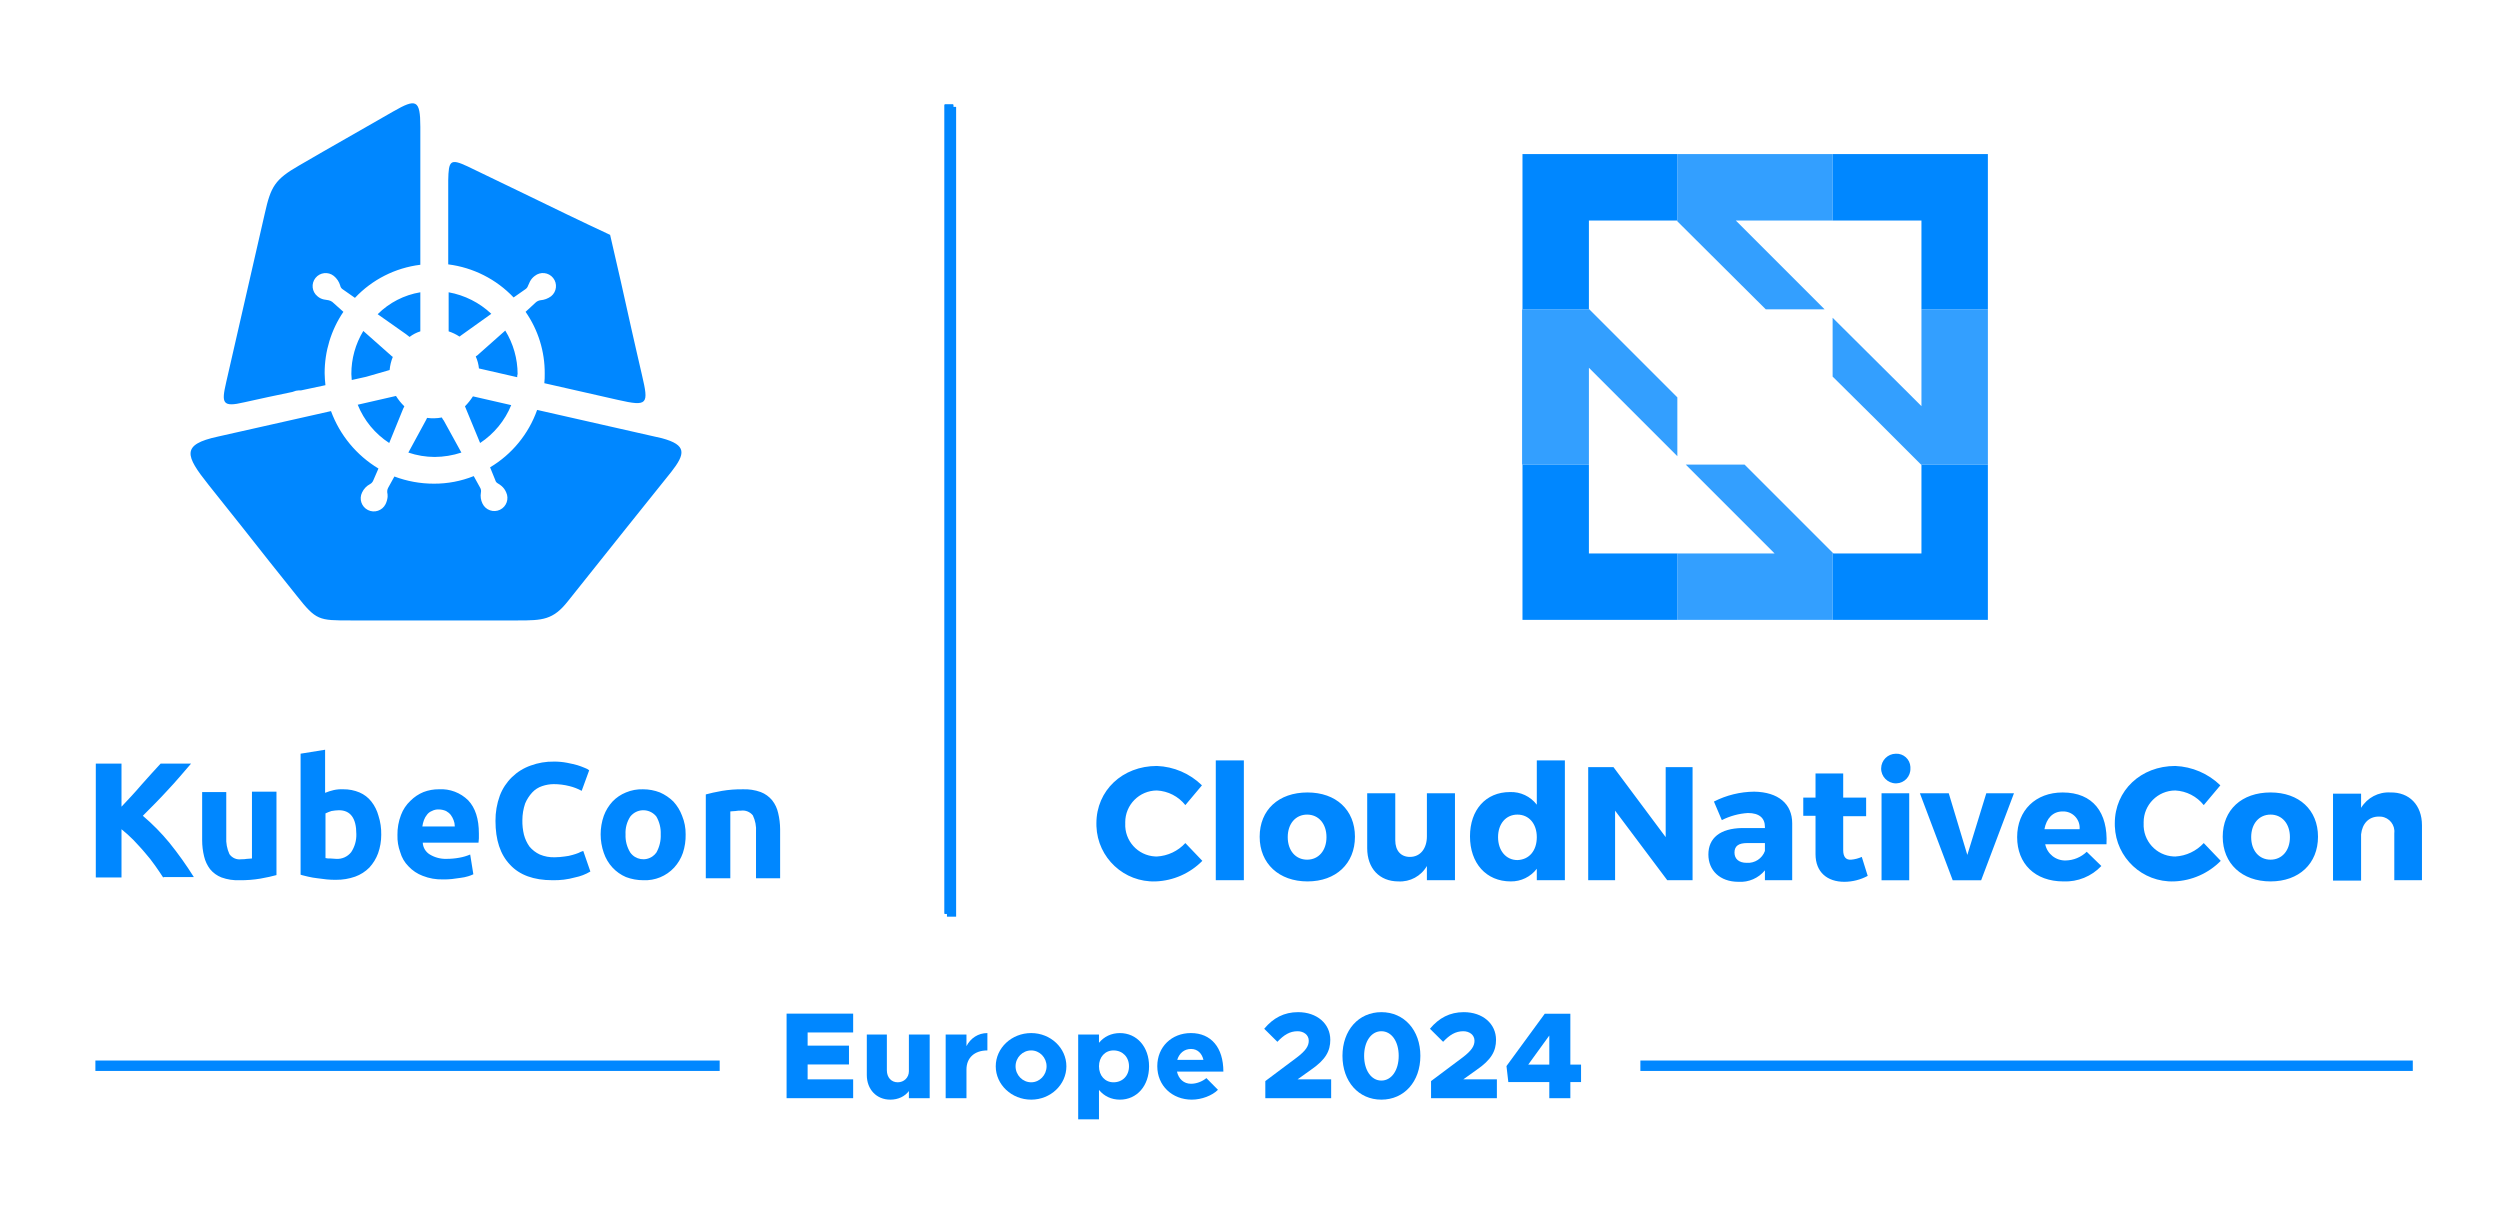 <?xml version="1.0" encoding="UTF-8"?><svg id="Layer_1" xmlns="http://www.w3.org/2000/svg" viewBox="0 0 500 245.572"><defs><style>.cls-1,.cls-2{fill:#0087ff;}.cls-3{opacity:.8;}.cls-2{fill-rule:evenodd;}</style></defs><g><path class="cls-1" d="m141.16,158.886c.87-.237,1.898-.474,3.242-.712,1.359-.226,2.734-.332,4.112-.316,1.237-.054,2.472.134,3.637.554.895.346,1.685.918,2.293,1.661.581.743.986,1.608,1.186,2.53.258,1.062.39,2.15.395,3.242v9.805h-4.823v-9.252c.081-1.143-.137-2.288-.633-3.321-.569-.712-1.47-1.072-2.372-.949-.371-.01-.741.016-1.107.079-.395,0-.712.079-1.028.079v13.364h-4.902v-16.764Zm-9.014,7.987c.053-1.245-.248-2.479-.87-3.558-1.137-1.441-3.226-1.688-4.668-.551-.205.161-.39.346-.551.551-.685,1.056-1.018,2.302-.949,3.558-.057,1.28.274,2.548.949,3.637,1.028,1.441,3.029,1.776,4.47.749.289-.206.542-.459.749-.749.621-1.109.922-2.368.87-3.637m4.981,0c.028,1.261-.159,2.518-.553,3.716-.376,1.083-.968,2.078-1.74,2.926-1.583,1.711-3.839,2.636-6.167,2.53-1.189.003-2.368-.211-3.479-.633-1.019-.438-1.935-1.084-2.688-1.898-.777-.843-1.37-1.84-1.739-2.926-.843-2.406-.843-5.027,0-7.433.389-1.053.98-2.02,1.739-2.847.757-.79,1.673-1.41,2.688-1.819,1.075-.452,2.234-.668,3.4-.633,1.163-.004,2.316.211,3.4.633.999.438,1.91,1.054,2.688,1.819.76.826,1.351,1.793,1.739,2.847.486,1.178.728,2.442.712,3.716m-26.646,9.173c-3.716,0-6.563-1.028-8.46-3.084-1.977-2.056-2.926-4.982-2.926-8.777-.015-1.725.28-3.439.87-5.061,1.07-2.814,3.327-5.013,6.167-6.01,1.493-.55,3.074-.818,4.665-.791.875-.007,1.749.073,2.609.237.791.158,1.502.316,2.056.474.51.159,1.011.343,1.502.554.316.106.61.266.87.474l-1.502,4.112c-.771-.424-1.596-.743-2.451-.949-1.034-.263-2.096-.396-3.163-.395-.78.009-1.554.143-2.293.395-.755.249-1.435.684-1.977,1.265-.599.65-1.081,1.399-1.423,2.214-.363,1.07-.55,2.191-.553,3.321-.021.985.085,1.968.316,2.926.223.851.598,1.655,1.107,2.372.561.672,1.263,1.212,2.056,1.581.949.402,1.975.591,3.005.554.662-.007,1.322-.06,1.977-.158.536-.052,1.066-.158,1.581-.316.403-.108.799-.24,1.186-.395.301-.165.619-.298.949-.395l1.423,4.112c-.952.57-1.995.971-3.084,1.186-1.466.408-2.985.595-4.507.554m-19.53-10.833c-.002-.407-.083-.81-.237-1.186-.136-.366-.323-.712-.553-1.028-.261-.323-.584-.592-.949-.791-.449-.197-.933-.304-1.423-.316-.494-.027-.987.083-1.423.316-.377.144-.705.391-.949.712-.273.33-.487.704-.633,1.107-.152.409-.258.833-.316,1.265h6.484l0-.079Zm-11.465,1.819c-.023-1.377.219-2.746.712-4.033.405-1.083,1.054-2.057,1.898-2.847.746-.748,1.633-1.339,2.609-1.74.985-.374,2.03-.562,3.084-.554,2.176-.125,4.303.68,5.851,2.214,1.423,1.502,2.135,3.716,2.135,6.642v.949c0,.316-.079.633-.079.87h-11.149c.049.979.583,1.868,1.423,2.372,1.001.603,2.153.905,3.321.87.875.003,1.749-.076,2.609-.237.733-.13,1.449-.342,2.135-.633l.633,3.954c-.332.158-.675.291-1.028.395-.49.151-.993.257-1.502.316-.553.079-1.107.158-1.739.237-.604.064-1.211.091-1.819.079-1.378.037-2.75-.205-4.032-.712-1.082-.405-2.057-1.054-2.846-1.898-.79-.79-1.362-1.77-1.66-2.847-.401-1.087-.589-2.242-.553-3.4m-3.242-.079c.003,1.266-.211,2.523-.633,3.716-.389,1.053-.98,2.02-1.74,2.847-.801.811-1.774,1.432-2.846,1.819-1.219.428-2.503.642-3.795.633-.634.01-1.267-.016-1.898-.079l-1.898-.237c-.612-.067-1.22-.173-1.819-.316-.553-.158-1.107-.237-1.502-.395v-24.197l4.902-.791v8.619c.564-.232,1.146-.417,1.739-.554.623-.134,1.261-.188,1.898-.158,1.112-.012,2.216.203,3.242.633.932.396,1.748,1.021,2.372,1.819.66.844,1.144,1.812,1.423,2.847.394,1.226.581,2.508.553,3.796m-4.981-.158c0-3.163-1.186-4.744-3.479-4.744-.504.014-1.006.066-1.502.158-.406.131-.802.289-1.186.474v8.935c.311.073.63.099.949.079.395,0,.791.079,1.186.079,1.162.077,2.287-.427,3.005-1.344.713-1.076,1.072-2.348,1.028-3.637m-15.972,8.224c-.87.237-1.898.474-3.242.712-1.359.226-2.734.332-4.112.316-1.237.054-2.472-.134-3.637-.554-.895-.346-1.685-.918-2.293-1.661-.566-.752-.97-1.614-1.186-2.53-.263-1.061-.395-2.149-.395-3.242v-9.647h4.823v9.014c-.069,1.168.148,2.335.633,3.4.531.766,1.45,1.164,2.372,1.028.371.01.742-.016,1.107-.079.395,0,.712-.079,1.028-.079v-13.364h4.902v16.685l0.0 0Zm-22.613.554c-.474-.712-1.028-1.581-1.66-2.451-.636-.908-1.322-1.779-2.056-2.609-.712-.87-1.502-1.661-2.293-2.53-.751-.755-1.543-1.468-2.372-2.135v9.647h-5.14v-22.773h5.139v8.619c1.344-1.423,2.688-2.847,4.032-4.428,1.344-1.502,2.609-2.926,3.795-4.191h6.088c-1.581,1.819-3.084,3.637-4.665,5.298-1.581,1.74-3.242,3.4-4.981,5.14,1.921,1.633,3.694,3.432,5.298,5.377,1.771,2.192,3.408,4.49,4.902,6.879h-6.088l0.0.158Z"/><path class="cls-1" d="m240.39,157.068l-3.321,3.954c-1.389-1.748-3.463-2.813-5.693-2.926-3.507.011-6.34,2.864-6.329,6.371v0c0.0.064.001.128.004.192-.176,3.488,2.509,6.458,5.997,6.634.11.006.219.008.329.008,2.175-.12,4.218-1.085,5.693-2.689l3.4,3.558c-2.474,2.508-5.81,3.978-9.33,4.112-6.322.225-11.629-4.718-11.854-11.04-.007-.195-.009-.389-.006-.584,0-6.563,5.219-11.466,12.097-11.466,3.382.126,6.595,1.507,9.014,3.875Zm2.767,18.978v-23.96h5.614v23.96h-5.614Zm27.832-8.698c0,5.377-3.795,8.935-9.488,8.935s-9.567-3.558-9.567-8.935,3.795-8.856,9.567-8.856c5.693,0,9.488,3.479,9.488,8.856h0Zm-13.442.079c0,2.689,1.581,4.507,3.874,4.507s3.874-1.819,3.874-4.507-1.581-4.507-3.874-4.507-3.874,1.819-3.874,4.507h0Zm33.446,8.619h-5.614v-2.847c-1.162,2.022-3.365,3.215-5.693,3.084-3.795,0-6.246-2.609-6.246-6.642v-10.991h5.614v9.41c0,2.056,1.107,3.321,2.926,3.321,2.135,0,3.4-1.74,3.4-4.112v-8.619h5.614v17.396Zm21.981,0h-5.614v-2.293c-1.24,1.623-3.176,2.561-5.219,2.53-4.902,0-8.144-3.637-8.144-9.014,0-5.298,3.163-8.856,7.986-8.856,2.098-.086,4.105.859,5.377,2.53v-8.856h5.614v23.96l0-0Zm-5.614-8.619c0-2.689-1.581-4.507-3.874-4.507s-3.874,1.819-3.874,4.507,1.581,4.586,3.874,4.586c2.372-.079,3.874-1.898,3.874-4.586l-0.0 0Z"/><path class="cls-1" d="m333.454,176.046l-10.437-13.917v13.917h-5.377v-22.615h5.06l10.437,13.996v-13.996h5.377v22.615h-5.06Zm24.986-11.387v11.387h-5.456v-1.977c-1.294,1.572-3.266,2.425-5.298,2.293-3.716,0-6.009-2.293-6.009-5.456,0-3.321,2.372-5.219,6.721-5.298h4.586v-.237c0-1.74-1.107-2.768-3.4-2.768-1.819.112-3.595.597-5.218,1.423l-1.581-3.716c2.499-1.274,5.26-1.951,8.065-1.977,4.823.079,7.591,2.451,7.591,6.326h0Zm-5.456,5.535v-1.581h-3.558c-1.66,0-2.53.554-2.53,1.898,0,1.265.87,2.056,2.451,2.056,1.605.107,3.088-.86,3.637-2.372v0Zm20.558,4.982c-1.434.771-3.036,1.179-4.665,1.186-3.4,0-5.772-1.898-5.772-5.535v-7.67h-2.451v-3.637h2.451v-4.824h5.535v4.824h4.586v3.717h-4.586v6.8c0,1.344.553,1.977,1.581,1.898.738-.062,1.46-.25,2.135-.554l1.186,3.796Zm8.539-21.508c.064,1.595-1.177,2.939-2.772,3.003-.051.002-.102.003-.154.002-1.638-.021-2.948-1.367-2.926-3.004.021-1.607,1.319-2.905,2.926-2.926,1.533-.083,2.843,1.093,2.926,2.627.005.1.005.199,0,.299v0Zm-5.772,22.378v-17.396h5.535v17.396h-5.535Zm14.232,0l-6.563-17.396h5.772l3.716,12.336,3.795-12.336h5.535l-6.563,17.396h-5.693Zm30.758-7.196h-12.256c.401,1.936,2.135,3.304,4.112,3.242,1.566-.031,3.063-.652,4.191-1.74l2.926,2.847c-1.964,2.079-4.733,3.204-7.591,3.084-5.693,0-9.251-3.558-9.251-8.856,0-5.377,3.716-8.935,9.093-8.935,6.088,0,9.093,4.033,8.777,10.359v0Zm-5.377-3.005c.155-1.806-1.184-3.394-2.989-3.549-.137-.012-.274-.015-.411-.009-1.977,0-3.242,1.423-3.637,3.558h7.037Z"/><path class="cls-1" d="m444.07,157.068l-3.321,3.954c-1.389-1.748-3.463-2.813-5.693-2.926-3.507.011-6.34,2.864-6.329,6.371v0c0.0.064.001.128.004.192-.176,3.488,2.509,6.458,5.997,6.634.11.006.219.008.329.008,2.175-.12,4.218-1.085,5.693-2.689l3.4,3.558c-2.474,2.508-5.81,3.978-9.33,4.112-6.322.225-11.629-4.718-11.854-11.04-.007-.195-.009-.389-.006-.584,0-6.563,5.218-11.466,12.097-11.466,3.378.141,6.587,1.52,9.014,3.875Zm19.53,10.28c0,5.377-3.795,8.935-9.488,8.935s-9.567-3.558-9.567-8.935,3.795-8.856,9.567-8.856c5.693,0,9.488,3.479,9.488,8.856Zm-13.363.079c0,2.689,1.581,4.507,3.874,4.507s3.874-1.819,3.874-4.507-1.581-4.507-3.874-4.507-3.874,1.819-3.874,4.507h-0Zm34.157-2.372v10.991h-5.535v-9.41c.192-1.632-.974-3.111-2.606-3.303-.158-.019-.318-.025-.477-.018-2.056,0-3.321,1.423-3.558,3.558v9.252h-5.614v-17.396h5.614v2.847c1.23-2.031,3.48-3.218,5.851-3.084,3.795-.079,6.325,2.53,6.325,6.563l-0.0 0Z"/><rect class="cls-1" x="328.076" y="212.105" width="154.483" height="2.084"/><rect class="cls-1" x="19.078" y="212.105" width="124.858" height="2.084"/><rect class="cls-1" x="188.934" y="20.918" width="1.707" height="161.832"/><rect class="cls-1" x="188.934" y="20.918" width="1.706" height="161.832"/><rect class="cls-1" x="188.934" y="20.918" width="1.706" height="161.832"/><polygon class="cls-1" points="191.224 183.335 189.391 183.335 189.391 182.293 189.14 182.293 189.14 21.376 191.224 21.376 191.224 183.335"/><path class="cls-2" d="m73.221,75.362l-2.871.638c0-.399-.08-.797-.08-1.196-.009-3.036.818-6.016,2.392-8.612l5.582,4.944c.091.098.199.18.319.239-.343.84-.558,1.727-.638,2.632-.159.08-.399.08-.558.159l-4.147,1.196Zm10.845-16.906v7.815c-.778.242-1.507.62-2.153,1.116-.239-.159-.478-.399-.718-.558l-5.662-3.987c2.318-2.315,5.301-3.848,8.533-4.386m-38.836,18.022c2.711-11.882,5.024-21.93,7.735-33.812,1.196-5.343,1.994-6.778,6.858-9.569,6.699-3.907,11.722-6.699,18.9-10.845,4.466-2.552,5.343-2.392,5.343,3.11v27.592c-4.999.611-9.626,2.953-13.078,6.619l-2.392-1.675c-.295-.17-.499-.462-.558-.797-.222-.752-.667-1.419-1.276-1.914-1.125-.901-2.767-.719-3.667.406-.898,1.122-.72,2.758.398,3.661.362.321.802.541,1.276.638.319.08.638.08.957.159.258.057.502.166.718.319l2.233,1.994c-2.452,3.625-3.758,7.904-3.748,12.281,0,.797.08,1.595.159,2.392l-4.864,1.037c-.347-.01-.695.017-1.037.08l-.718.239c-3.19.638-6.38,1.356-9.649,2.073-4.386,1.037-4.545.159-3.589-3.987m44.498-10.207v-7.815c3.202.577,6.166,2.073,8.533,4.306l-6.14,4.386c-.08.08-.159.159-.239.159-.668-.441-1.392-.79-2.153-1.037m13.716,9.171l-7.656-1.754c-.08-.827-.295-1.635-.638-2.392.08-.08.159-.159.239-.159l5.662-5.024c1.609,2.614,2.465,5.622,2.472,8.692-.071.205-.098.422-.08.638m-9.968-42.185c4.147,1.994,7.097,3.429,11.244,5.423,5.742,2.791,11.483,5.582,17.305,8.293,1.435,6.22,2.871,12.44,4.226,18.66.877,3.748,1.276,5.742,2.153,9.41,1.356,5.821,1.196,6.3-4.785,4.944l-14.753-3.349c.066-.636.093-1.275.08-1.914.032-4.417-1.306-8.735-3.828-12.36l2.073-1.914c.25-.211.554-.349.877-.399.778-.059,1.524-.336,2.153-.797,1.125-.901,1.306-2.543.405-3.668-.901-1.125-2.543-1.306-3.668-.405-.002.002-.005.004-.007.005h0c-.4.294-.728.676-.957,1.116-.159.319-.239.558-.399.877-.085.26-.253.484-.478.638l-2.392,1.675c-3.463-3.651-8.085-5.99-13.078-6.619v-16.826c.08-3.907.399-4.386,3.828-2.791m-5.104,50.239c-.5.097-1.006.15-1.515.159-.48.013-.96-.013-1.435-.08l-.239.478-3.509,6.459c1.695.575,3.473.871,5.263.877,1.816-.012,3.618-.308,5.343-.877l-3.509-6.38c-.161-.194-.295-.408-.399-.638m6.22-4.226l7.655,1.754c-1.26,3.096-3.429,5.737-6.22,7.576l-3.03-7.337c.598-.608,1.133-1.276,1.595-1.994m-23.046,1.675l7.655-1.754c.469.759,1.031,1.455,1.675,2.073l-.239.478-2.791,6.858c-2.838-1.842-5.038-4.516-6.3-7.655m62.679,13.477c-3.668,4.545-5.343,6.699-9.011,11.244-4.147,5.183-7.496,9.41-11.643,14.593-2.951,3.748-5.104,3.828-9.968,3.828h-33.493c-6.38,0-6.858,0-10.766-4.944-3.907-4.864-6.938-8.692-10.766-13.557-3.03-3.828-3.828-4.785-6.858-8.612-4.705-5.901-5.502-8.054,1.834-9.649l22.648-5.104c1.76,4.799,5.109,8.851,9.49,11.483l-1.037,2.392c-.122.307-.348.561-.638.718-.701.369-1.261.957-1.595,1.675-.649,1.294-.125,2.869,1.169,3.518,1.294.649,2.869.125,3.518-1.169.005-.01.01-.02.015-.03l.003-.006c.216-.451.351-.937.399-1.435.013-.321-.014-.642-.08-.957-.025-.276.031-.553.159-.797l1.276-2.313c2.523.952,5.198,1.438,7.895,1.435,2.731.015,5.439-.5,7.974-1.515l1.276,2.313c.174.287.231.629.159.957-.136.759-.025,1.542.319,2.233.627,1.305,2.192,1.855,3.498,1.229,1.305-.627,1.855-2.192,1.229-3.498-.006-.011-.011-.023-.017-.034l-.005-.009c-.199-.46-.499-.868-.877-1.196-.246-.212-.514-.399-.797-.558-.242-.136-.415-.368-.478-.638l-1.037-2.552c4.38-2.614,7.708-6.675,9.41-11.483l24.96,5.662c5.024,1.356,4.705,3.11,1.834,6.778"/><path class="cls-1" d="m317.782,92.921h-13.286v31.053h30.973v-13.286h-17.687v-17.767Zm66.507.08v17.687h-17.607l-.16-.16v13.446h31.053v-31.053h-13.365l.08.08Zm-79.793-31.133h13.366l-.08-.08v-17.687h17.607l.08.16v-13.446h-30.973v31.053Zm62.026-31.053v13.285h17.767v17.767h13.286v-31.053h-31.053Z"/><g class="cls-3"><path class="cls-1" d="m364.922,61.868l-17.767-17.767h19.368v-13.285h-31.053v13.446l17.687,17.607,11.765-0Zm-16.007,31.053h-11.765l14.726,14.726,3.041,3.041h-19.448v13.286h31.053v-13.446l-8.804-8.804-8.804-8.804Zm35.375-31.053v19.368l-3.041-3.041-14.726-14.646v11.765l8.884,8.804,8.804,8.804h13.366v-31.053h-13.286Zm-48.82,17.607l-17.607-17.607h-13.445v31.053h13.366v-19.368l17.687,17.687-0-11.765Z"/></g></g><g><path class="cls-1" d="m161.525,206.492v2.634h8.27v3.766h-8.27v2.978h9.106v3.766h-13.315v-16.909h13.315v3.766h-9.106Z"/><path class="cls-1" d="m185.938,206.91v12.725h-4.16v-1.428c-.788,1.059-2.117,1.723-3.716,1.723-2.757,0-4.701-2.043-4.701-4.922v-8.098h4.012v7.162c0,1.403.886,2.388,2.166,2.388s2.24-.96,2.24-2.215v-7.334h4.16Z"/><path class="cls-1" d="m197.478,206.615v3.47c-2.584,0-4.184,1.477-4.184,3.815v5.735h-4.16v-12.725h4.16v2.313c.837-1.6,2.338-2.609,4.184-2.609Z"/><path class="cls-1" d="m199.149,213.26c0-3.667,3.175-6.646,7.088-6.646,3.889,0,7.039,2.978,7.039,6.646,0,3.667-3.15,6.67-7.039,6.67-3.914,0-7.088-3.003-7.088-6.67Zm10.165,0c0-1.748-1.378-3.175-3.076-3.175-1.723,0-3.126,1.428-3.126,3.175s1.403,3.2,3.126,3.2c1.698,0,3.076-1.452,3.076-3.2Z"/><path class="cls-1" d="m229.813,213.26c0,3.913-2.437,6.67-5.833,6.67-1.723,0-3.175-.714-4.184-1.944v5.882h-4.16v-16.958h4.16v1.649c1.009-1.23,2.461-1.944,4.184-1.944,3.396,0,5.833,2.757,5.833,6.646Zm-4.012,0c0-1.846-1.28-3.175-3.101-3.175-1.698,0-2.904,1.329-2.904,3.175,0,1.871,1.206,3.2,2.904,3.2,1.821,0,3.101-1.329,3.101-3.2Z"/><path class="cls-1" d="m241.279,215.623l2.313,2.338c-1.132,1.157-3.298,1.969-5.218,1.969-3.938,0-6.917-2.781-6.917-6.695,0-3.864,2.88-6.621,6.719-6.621,4.037,0,6.498,2.88,6.498,7.704h-9.279c.32,1.452,1.354,2.437,2.806,2.437,1.083,0,2.24-.443,3.077-1.132Zm-5.833-3.643h5.243c-.295-1.305-1.182-2.19-2.486-2.19-1.354,0-2.363.861-2.757,2.19Z"/><path class="cls-1" d="m253.064,216.214l6.251-4.677c1.896-1.427,2.437-2.363,2.437-3.396,0-1.157-1.009-1.895-2.239-1.895-1.575,0-2.757.763-4.036,2.117l-2.634-2.609c1.797-2.166,3.987-3.323,6.769-3.323,3.79,0,6.448,2.313,6.448,5.538,0,2.24-.936,3.987-3.889,6.006l-2.658,1.895h6.719v3.766h-13.167v-3.421Z"/><path class="cls-1" d="m268.493,211.168c0-5.119,3.225-8.737,7.777-8.737,4.578,0,7.803,3.618,7.803,8.737,0,5.144-3.225,8.762-7.803,8.762-4.553,0-7.777-3.618-7.777-8.762Zm11.248,0c0-2.879-1.428-4.922-3.471-4.922-2.019,0-3.445,2.043-3.445,4.922,0,2.88,1.427,4.947,3.445,4.947,2.043,0,3.471-2.067,3.471-4.947Z"/><path class="cls-1" d="m286.211,216.214l6.251-4.677c1.896-1.427,2.437-2.363,2.437-3.396,0-1.157-1.009-1.895-2.239-1.895-1.575,0-2.757.763-4.036,2.117l-2.634-2.609c1.797-2.166,3.987-3.323,6.769-3.323,3.79,0,6.448,2.313,6.448,5.538,0,2.24-.936,3.987-3.889,6.006l-2.658,1.895h6.719v3.766h-13.167v-3.421Z"/><path class="cls-1" d="m309.86,216.411h-8.196l-.369-3.2,7.654-10.46h5.12v10.165h2.141v3.495h-2.141v3.224h-4.209v-3.224Zm0-3.495v-5.809l-4.209,5.809h4.209Z"/></g></svg>